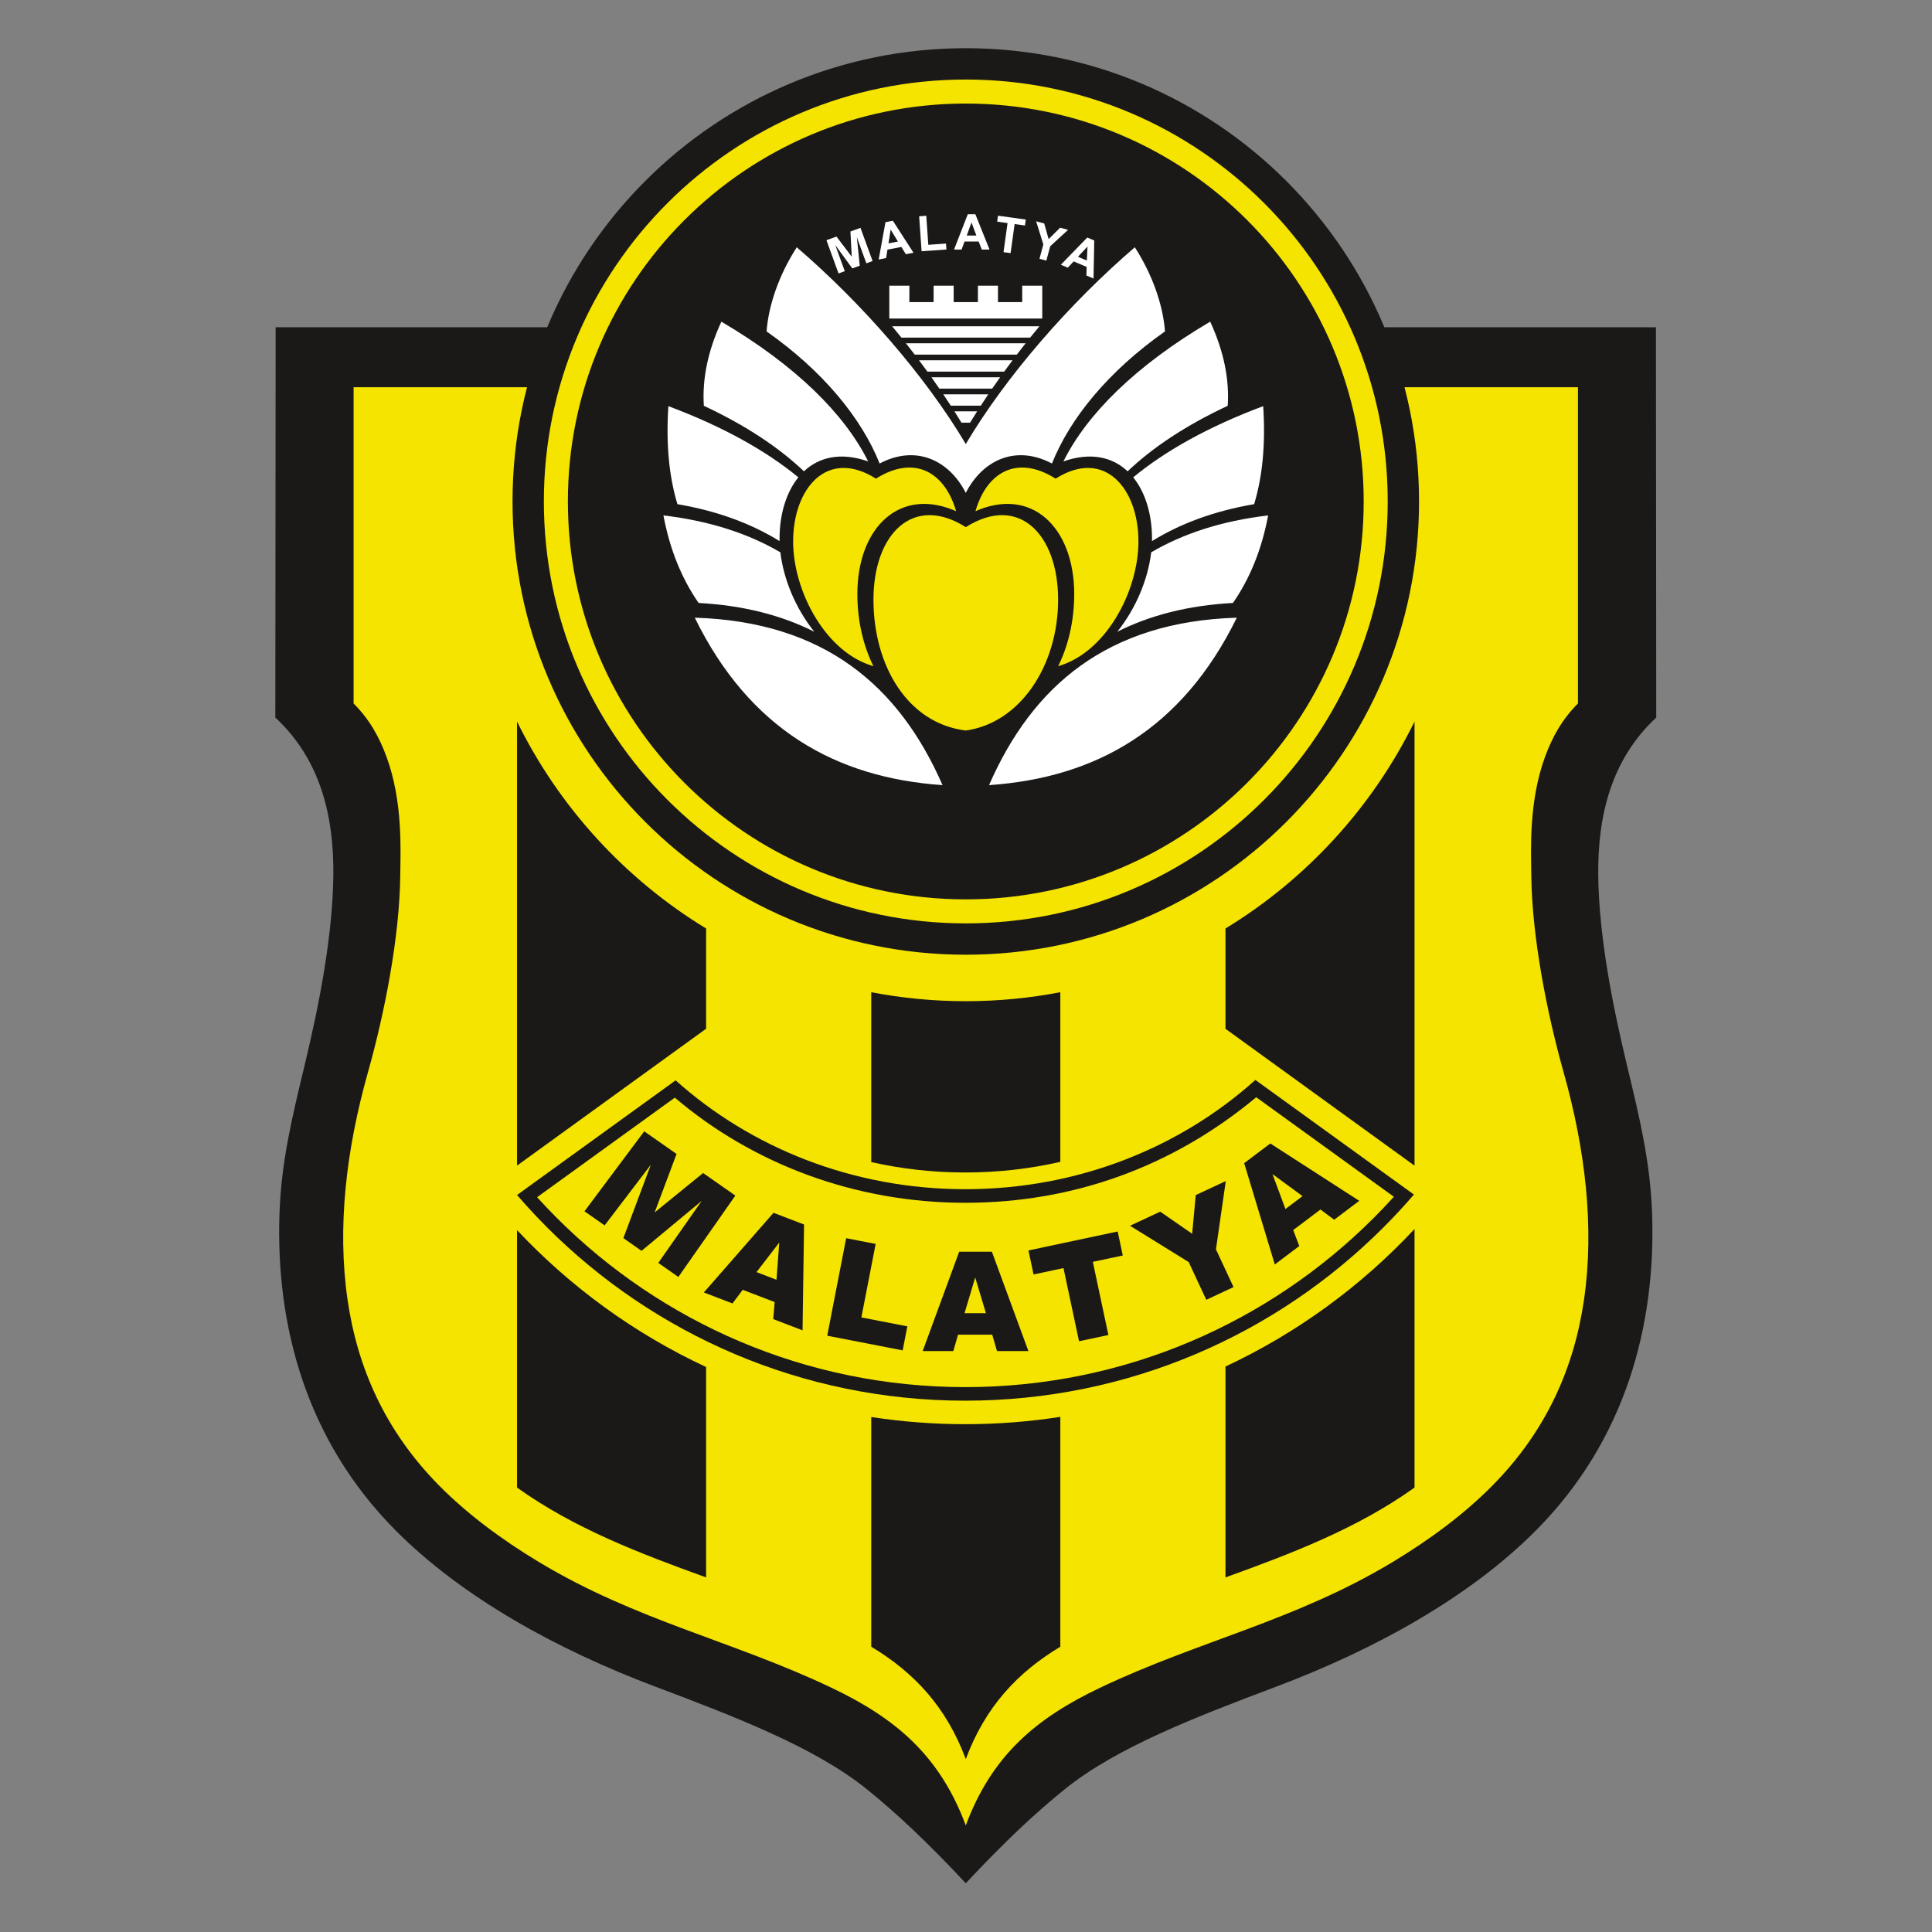 <?xml version="1.0" encoding="UTF-8" standalone="no"?>
<svg
   xmlns:dc="http://purl.org/dc/elements/1.1/"
   xmlns:cc="http://creativecommons.org/ns#"
   xmlns:rdf="http://www.w3.org/1999/02/22-rdf-syntax-ns#"
   xmlns:svg="http://www.w3.org/2000/svg"
   xmlns="http://www.w3.org/2000/svg"
   xmlns:sodipodi="http://sodipodi.sourceforge.net/DTD/sodipodi-0.dtd"
   xmlns:inkscape="http://www.inkscape.org/namespaces/inkscape"
   viewBox="0 0 1000 1000"
   id="svg50"
   height="1000"
   width="1000"
   version="1.1"
   sodipodi:docname="Yeni Malatyaspor.svg"
   inkscape:version="1.0.1 (3bc2e813f5, 2020-09-07)">
  <rect x="0" y="0" width="1000" height="1000" fill="#808080" stroke="none"/>
  <sodipodi:namedview
     pagecolor="#ffffff"
     bordercolor="#666666"
     borderopacity="1"
     objecttolerance="10"
     gridtolerance="10"
     guidetolerance="10"
     inkscape:pageopacity="0"
     inkscape:pageshadow="2"
     inkscape:window-width="1920"
     inkscape:window-height="1017"
     id="namedview30"
     showgrid="false"
     inkscape:zoom="0.845"
     inkscape:cx="500"
     inkscape:cy="500"
     inkscape:window-x="-8"
     inkscape:window-y="-8"
     inkscape:window-maximized="1"
     inkscape:current-layer="svg50" />
  <defs
     id="defs54" />
  <g
     transform="matrix(1.907,0,0,1.907,-70.625,-235.064)"
     id="g82">
    <path
       d="m 299.168,634.415 c 10.348,-11.065 18.923,-19.146 27.041,-25.663 13.995,-11.234 35.383,-19.471 57.271,-27.717 26.65,-10.041 52.431,-24.215 70.552,-42.492 24.214,-24.423 32.486,-55.566 31.409,-85.985 -0.494,-13.941 -3.338,-25.709 -6.826,-40.199 -3.858,-16.028 -7.614,-34.973 -7.786,-51.526 -0.164,-15.84 3.353,-31.29 15.742,-42.81 l -0.083,-105.939 -374.639,-9e-4 -0.083,105.939 c 12.389,11.52 15.907,26.97 15.742,42.81 -0.172,16.553 -3.927,35.498 -7.786,51.526 -3.488,14.49 -6.332,26.258 -6.826,40.199 -1.077,30.419 7.195,61.562 31.409,85.985 18.121,18.277 43.902,32.452 70.552,42.492 21.887,8.246 43.276,16.483 57.271,27.717 8.118,6.517 16.693,14.599 27.041,25.664 z"
       style="fill:#1b1918;fill-rule:evenodd"
       id="path2" />
    <path
       d="m 299.168,618.72 c -7.059,-18.949 -19.003,-29.064 -36.432,-37.361 -26.755,-12.736 -52.931,-18.172 -79.389,-34.106 -10.254,-6.176 -19.49,-13.078 -27.017,-20.67 -14.805,-14.932 -22.319,-32.212 -24.974,-50.627 -2.82,-19.559 -0.399,-40.563 5.574,-61.752 4.418,-15.672 8.565,-36.525 8.739,-53.239 0.071,-6.854 0.77,-20.103 -3.754,-32.368 -1.942,-5.265 -4.576,-10.076 -8.907,-14.395 v -85.843 l 332.319,8e-4 v 85.843 c -4.33,4.319 -6.965,9.13 -8.907,14.395 -4.524,12.265 -3.825,25.514 -3.754,32.368 0.174,16.714 4.321,37.567 8.739,53.239 5.973,21.189 8.393,42.193 5.574,61.752 -2.655,18.415 -10.169,35.695 -24.974,50.627 -7.527,7.592 -16.763,14.494 -27.017,20.67 -26.458,15.934 -52.634,21.37 -79.389,34.106 -17.429,8.297 -29.373,18.412 -36.432,37.36 z"
       style="fill:#f4e400;fill-rule:evenodd"
       id="path4" />
    <path
       d="m 299.169,136.63 c 67.787,0 122.74,54.952 122.74,122.74 0,67.788 -54.953,122.74 -122.74,122.74 -67.788,0 -122.74,-54.952 -122.74,-122.74 0,-67.787 54.953,-122.74 122.74,-122.74 z"
       style="fill:#1b1918;fill-rule:evenodd;stroke:#1b1918;stroke-width:0.567;stroke-linecap:butt;stroke-linejoin:miter;stroke-dasharray:none"
       id="path6" />
    <path
       d="m 299.168,144.567 c 63.404,0 114.803,51.399 114.803,114.803 0,63.404 -51.399,114.803 -114.803,114.803 -63.404,0 -114.803,-51.399 -114.803,-114.803 0,-63.404 51.399,-114.803 114.803,-114.803 z"
       style="fill:#f4e400;fill-rule:evenodd;stroke:#1b1918;stroke-width:0.567;stroke-linecap:butt;stroke-linejoin:miter;stroke-dasharray:none"
       id="path8" />
    <path
       d="m 299.168,151.654 c 59.49,0 107.717,48.226 107.717,107.717 0,59.49 -48.226,107.716 -107.717,107.716 -59.49,0 -107.716,-48.226 -107.716,-107.716 0,-59.49 48.226,-107.717 107.716,-107.717 z"
       style="fill:#1b1918;fill-rule:evenodd;stroke:#1b1918;stroke-width:0.567;stroke-linecap:butt;stroke-linejoin:miter;stroke-dasharray:none"
       id="path10" />
    <path
       d="m 299.168,321.831 c -16.058,-1.961 -25.344,-17.837 -25.344,-35.816 0,-17.979 10.901,-29.011 25.344,-20.013 14.443,-8.997 25.344,2.034 25.344,20.014 0,17.979 -10.324,33.739 -25.344,35.815 z"
       style="fill:#f4e400;fill-rule:evenodd;stroke:#1b1918;stroke-width:0.567;stroke-linecap:butt;stroke-linejoin:miter;stroke-dasharray:none"
       id="path12" />
    <path
       d="m 225.608,290.917 c 35.151,1.073 55.476,18.534 67.249,45.447 -28.997,-1.987 -52.401,-15.161 -67.249,-45.447 z m -8.504,-27.759 c 12.573,1.488 23.045,4.926 31.739,10.015 0.853,7.296 4.133,15.235 9.202,21.555 -8.804,-4.439 -19.175,-7.146 -31.395,-7.81 -4.571,-6.595 -7.805,-14.466 -9.546,-23.76 z m 1.343,-29.654 c 14.828,5.548 26.569,12.134 35.279,19.319 -3.346,4.133 -5.106,10.138 -5.106,16.657 0,0.215 0.003,0.431 0.008,0.648 -7.714,-4.758 -16.875,-8.172 -27.721,-10.024 -2.263,-7.448 -3.137,-16.254 -2.461,-26.6 z m 14.381,-22.935 c 20.34,11.988 33.453,25.125 39.847,37.931 -7.479,-2.614 -13.36,-1.156 -17.435,2.687 -6.739,-6.427 -15.778,-12.453 -27.168,-17.785 -0.458,-7.068 0.993,-14.684 4.756,-22.832 z m 66.34,46.473 c -4.531,-8.882 -13.538,-13.175 -23.385,-7.972 -4.878,-12.213 -15.251,-25.01 -30.683,-35.855 0.53,-7.063 3.329,-15.287 8.19,-22.833 17.647,15.148 34.95,34.982 45.878,53.404 10.928,-18.422 28.232,-38.256 45.879,-53.404 4.861,7.546 7.66,15.77 8.19,22.833 -15.432,10.845 -25.805,23.641 -30.683,35.855 -9.847,-5.202 -18.854,-0.909 -23.385,7.973 z m 73.56,33.875 c -35.151,1.073 -55.476,18.534 -67.249,45.448 28.997,-1.987 52.401,-15.161 67.249,-45.448 z m 8.504,-27.759 c -12.573,1.488 -23.045,4.926 -31.739,10.015 -0.853,7.296 -4.133,15.235 -9.202,21.555 8.804,-4.439 19.175,-7.146 31.395,-7.81 4.571,-6.595 7.805,-14.466 9.546,-23.76 z m -1.343,-29.654 c -14.828,5.548 -26.569,12.134 -35.279,19.319 3.346,4.133 5.106,10.137 5.106,16.657 0,0.215 -0.003,0.431 -0.008,0.648 7.714,-4.758 16.875,-8.172 27.721,-10.024 2.263,-7.448 3.137,-16.254 2.461,-26.6 z m -14.381,-22.935 c -20.34,11.988 -33.453,25.125 -39.847,37.931 7.479,-2.614 13.36,-1.156 17.435,2.687 6.739,-6.427 15.778,-12.453 27.168,-17.785 0.458,-7.068 -0.993,-14.684 -4.756,-22.832 z"
       style="fill:#ffffff;fill-rule:evenodd"
       id="path14" />
    <path
       d="m 274.633,304.515 c -13.516,-3.412 -22.61,-20.557 -22.61,-34.302 0,-14.564 9.398,-25.697 22.765,-17.369 10.779,-6.715 19.288,-1.375 22.179,9.67 -15.504,-7.203 -26.945,4.088 -26.945,21.989 0,7.234 1.593,14.14 4.61,20.012 z"
       style="fill:#f4e400;fill-rule:evenodd;stroke:#1b1918;stroke-width:0.567;stroke-linecap:butt;stroke-linejoin:miter;stroke-dasharray:none"
       id="path16" />
    <path
       d="m 323.704,304.515 c 13.516,-3.412 22.61,-20.556 22.61,-34.302 0,-14.564 -9.398,-25.697 -22.765,-17.369 -10.779,-6.715 -19.288,-1.375 -22.179,9.669 15.504,-7.203 26.945,4.088 26.945,21.989 0,7.234 -1.593,14.14 -4.61,20.012 z"
       style="fill:#f4e400;fill-rule:evenodd;stroke:#1b1918;stroke-width:0.567;stroke-linecap:butt;stroke-linejoin:miter;stroke-dasharray:none"
       id="path18" />
    <path
       d="m 298.002,237.984 c -0.621,-1.016 -1.26,-2.043 -1.92,-3.078 h 6.173 c -0.66,1.036 -1.3,2.062 -1.921,3.078 z m -2.91,-4.618 c -0.663,-1.02 -1.343,-2.047 -2.039,-3.079 h 12.229 c -0.696,1.032 -1.376,2.059 -2.038,3.079 z m -3.087,-4.618 c -0.703,-1.023 -1.421,-2.05 -2.153,-3.079 h 18.632 c -0.732,1.028 -1.45,2.055 -2.154,3.079 z m -3.259,-4.618 c -0.744,-1.026 -1.5,-2.053 -2.269,-3.078 h 25.38 c -0.769,1.025 -1.526,2.052 -2.269,3.078 z m -3.433,-4.618 c -0.785,-1.03 -1.583,-2.057 -2.39,-3.078 h 32.49 c -0.808,1.022 -1.604,2.049 -2.39,3.078 z m -3.617,-4.618 c -0.831,-1.033 -1.672,-2.06 -2.522,-3.078 h 39.987 c -0.85,1.018 -1.69,2.046 -2.521,3.078 z"
       style="fill:#ffffff;fill-rule:evenodd"
       id="path20" />
    <path
       d="m 320.21,200.523 v 9.487 h -42.083 v -9.487 h 6.012 v 4.452 h 6.012 v -4.452 h 6.012 v 4.452 h 6.012 v -4.452 h 6.012 v 4.452 h 6.012 v -4.452 z"
       style="fill:#ffffff;fill-rule:evenodd;stroke:#1b1918;stroke-width:0.567;stroke-linecap:butt;stroke-linejoin:miter;stroke-dasharray:none"
       id="path22" />
    <path
       d="m 333.841,198.86 -1.942,-0.82 0.076,-2.334 -3.532,-1.492 -1.577,1.7 -1.893,-0.799 7.175,-7.382 1.887,0.797 z m -1.809,-4.883 0.168,-3.794 -2.579,2.775 z m -12.859,-0.478 1.045,-3.9 -1.956,-6.274 2.194,0.588 1.199,4.249 3.118,-3.093 2.155,0.578 -4.848,4.465 -1.042,3.887 z m -9.764,-1.798 1.095,-7.893 -2.818,-0.391 0.223,-1.608 7.55,1.047 -0.223,1.608 -2.812,-0.39 -1.095,7.893 z m -3.8,-0.708 h -2.108 l -0.838,-2.18 h -3.835 l -0.79,2.18 h -2.055 l 3.736,-9.592 h 2.048 z m -3.567,-3.795 -1.322,-3.56 -1.295,3.56 z m -14.867,4.258 -0.664,-9.491 1.932,-0.135 0.551,7.878 4.803,-0.336 0.113,1.613 z m -6.423,-2.635 -1.977,-3.242 -0.592,3.741 z m 4.225,3.044 -2.069,0.402 -1.238,-1.98 -3.764,0.732 -0.36,2.291 -2.017,0.392 1.837,-10.129 2.01,-0.391 z m -20.347,5.616 -3.28,-9.014 2.724,-0.992 4.139,5.457 -0.356,-6.834 2.73,-0.994 3.281,9.014 -1.689,0.615 -2.583,-7.096 0.792,7.747 -2.019,0.734 -4.632,-6.349 2.583,7.096 z"
       style="fill:#ffffff;fill-rule:evenodd"
       id="path24" />
    <path
       d="m 299.168,600.722 c -5.281,-14.143 -13.942,-23.449 -25.658,-30.505 v -62.346 c 8.32,1.277 16.841,1.944 25.518,1.944 8.775,0 17.389,-0.681 25.798,-1.987 v 62.388 c -11.714,7.054 -20.378,16.363 -25.658,30.505 z M 273.51,438.677 v -46.103 c 8.31,1.591 16.885,2.434 25.658,2.434 8.773,0 17.349,-0.843 25.658,-2.434 v 46.04 c -8.27,1.887 -16.909,2.888 -25.798,2.888 -8.789,0 -17.334,-0.979 -25.518,-2.824 z"
       style="fill:#1b1918;fill-rule:evenodd"
       id="path26" />
    <path
       d="m 420.967,527.02 c -15.577,11.145 -33.387,17.897 -51.316,24.388 v -57.237 c 19.44,-9.096 36.838,-21.829 51.316,-37.325 z M 369.651,402.495 v -27.217 c 22.008,-13.411 39.89,-32.918 51.316,-56.17 v 120.544 z"
       style="fill:#1b1918;fill-rule:evenodd"
       id="path28" />
    <path
       d="m 228.686,551.407 c -17.93,-6.49 -35.74,-13.242 -51.316,-24.385 v -69.882 c 14.492,15.437 31.889,28.114 51.316,37.161 z M 177.37,439.632 V 319.108 c 11.426,23.252 29.31,42.757 51.316,56.17 v 27.206 z"
       style="fill:#1b1918;fill-rule:evenodd"
       id="path30" />
    <path
       d="m 377.767,416.379 c -20.429,18.369 -48.172,29.657 -78.738,29.657 -30.505,0 -58.196,-11.242 -78.613,-29.546 l -43.045,31.123 c 0.826,0.96 1.664,1.91 2.513,2.85 1.841,2.039 3.734,4.031 5.677,5.974 29.039,29.039 69.157,47 113.469,47 44.312,0 84.43,-17.962 113.469,-47 2.358,-2.358 4.644,-4.79 6.843,-7.28 0.487,-0.553 0.969,-1.112 1.453,-1.668 z"
       style="fill:#1b1918;fill-rule:evenodd"
       id="path32" />
    <path
       d="m 377.997,421.077 37.357,27.011 c -1.773,1.96 -3.594,3.876 -5.463,5.745 -28.372,28.372 -67.568,45.921 -110.863,45.921 -43.295,0 -82.491,-17.549 -110.863,-45.921 -1.83,-1.83 -3.615,-3.705 -5.353,-5.622 l 37.384,-27.029 c 20.837,17.734 48.494,28.541 78.832,28.541 29.397,0 56.412,-9.85 78.968,-28.645 z"
       style="fill:#f4e400;fill-rule:evenodd"
       id="path34" />
    <path
       d="m 395.443,451.548 -7.411,5.585 1.659,4.323 -6.647,5.009 -8.315,-27.494 7.093,-5.345 24.142,15.568 -6.809,5.131 z m -4.872,-3.631 -8.162,-5.986 3.52,9.484 z"
       style="fill:#1b1918;fill-rule:evenodd"
       id="path36" />
    <path
       d="m 343.742,455.955 8.199,-3.823 8.669,6.001 0.976,-10.498 8.149,-3.8 -2.667,18.532 4.773,10.235 -7.398,3.45 -4.773,-10.235 z"
       style="fill:#1b1918;fill-rule:evenodd"
       id="path38" />
    <path
       d="m 316.178,462.66 24.218,-5.148 1.385,6.515 -8.129,1.728 4.221,19.858 -7.967,1.693 -4.221,-19.858 -8.123,1.727 z"
       style="fill:#1b1918;fill-rule:evenodd"
       id="path40" />
    <path
       d="m 304.64,479.692 -2.915,-9.693 -2.897,9.693 z m 1.706,5.832 h -9.28 l -1.276,4.451 h -8.323 l 9.906,-26.962 h 8.881 l 9.912,26.962 h -8.525 z"
       style="fill:#1b1918;fill-rule:evenodd"
       id="path42" />
    <path
       d="m 266.704,459.337 8.001,1.555 -3.877,19.947 12.477,2.425 -1.267,6.519 -20.478,-3.981 z"
       style="fill:#1b1918;fill-rule:evenodd"
       id="path44" />
    <path
       d="m 247.291,476.673 -8.663,-3.325 -2.787,3.698 -7.77,-2.982 18.91,-21.621 8.291,3.183 -0.408,28.723 -7.959,-3.055 z m 0.497,-6.056 0.752,-10.093 -6.178,8.011 z"
       style="fill:#1b1918;fill-rule:evenodd"
       id="path46" />
    <path
       d="m 211.892,430.325 8.778,6.146 -5.957,15.872 13.16,-10.697 8.748,6.125 -15.465,22.086 -5.45,-3.816 11.792,-16.841 -16.335,13.566 -4.932,-3.453 7.453,-19.917 -12.547,16.463 -5.465,-3.827 z"
       style="fill:#1b1918;fill-rule:evenodd"
       id="path48" />
  </g>
</svg>
